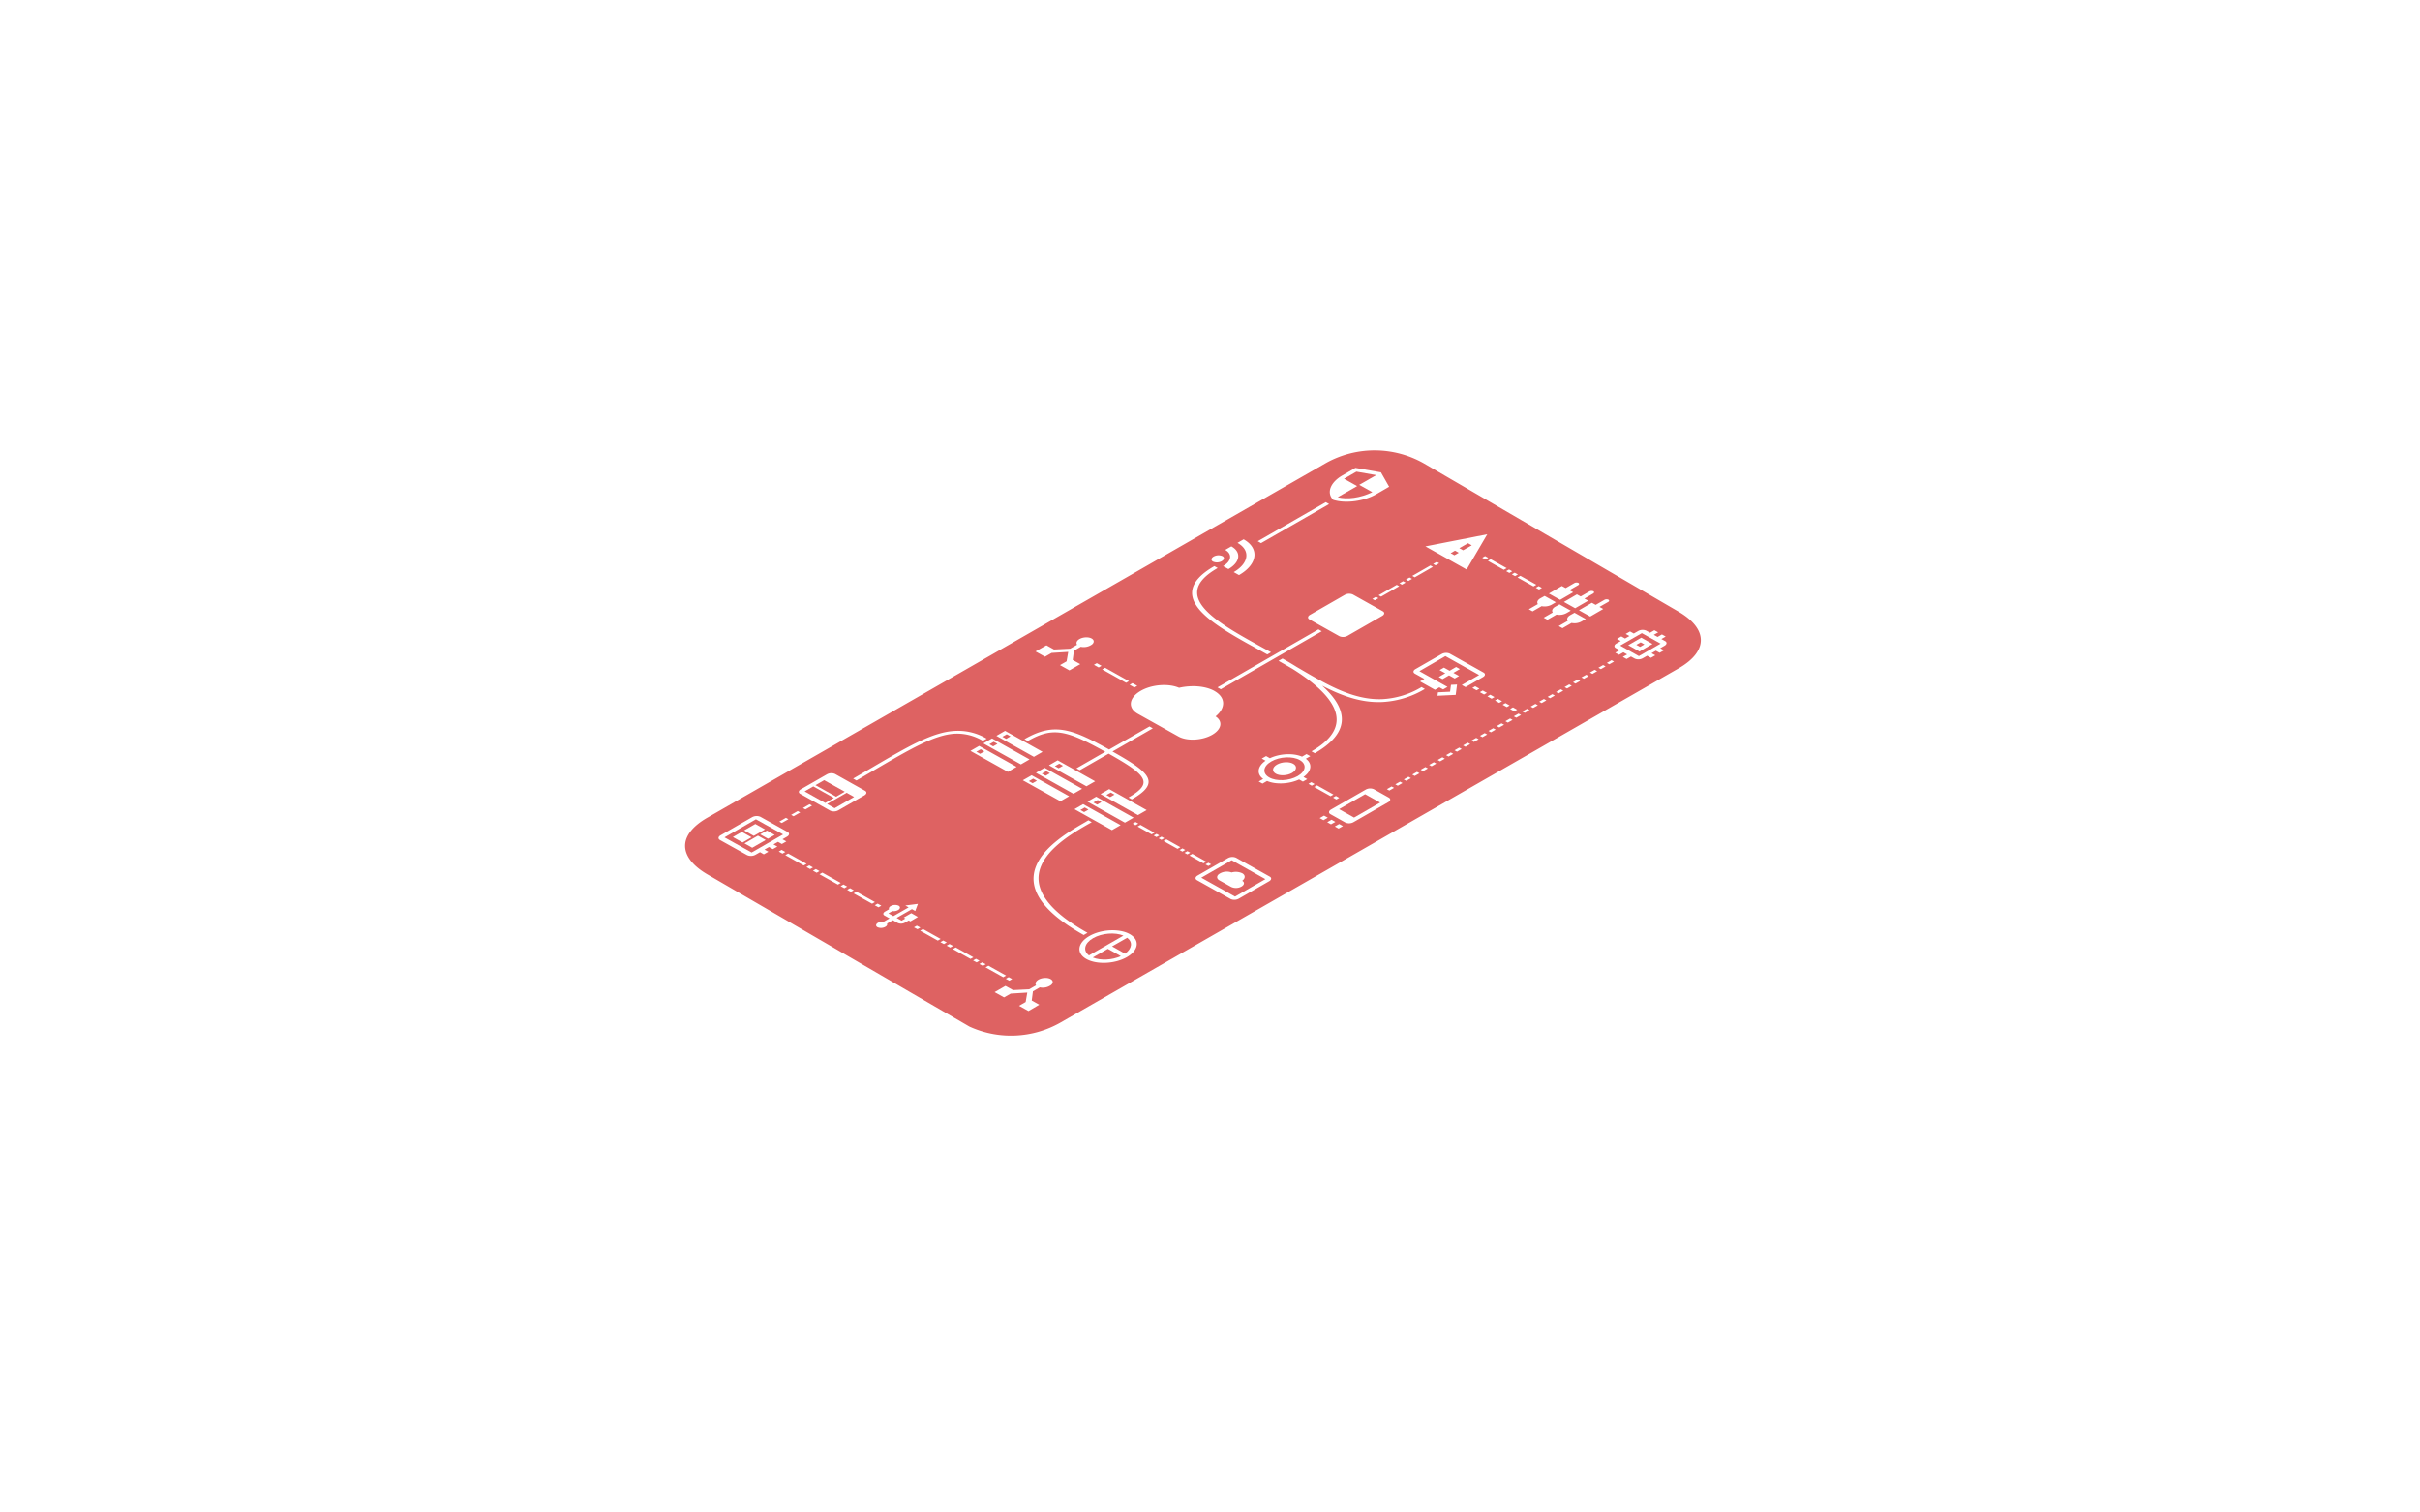 <svg xmlns="http://www.w3.org/2000/svg" viewBox="0 0 1280 800"><defs><style>.cls-1{fill:#de6262;}</style></defs><title>full-stack-illustration</title><g id="Layer_7" data-name="Layer 7"><polygon class="cls-1" points="869.77 340.85 867.79 339.74 865.49 341.06 867.47 342.17 869.77 340.85"/><polygon class="cls-1" points="585.22 420.51 587.2 421.62 589.5 420.3 587.52 419.19 585.22 420.51"/><polygon class="cls-1" points="767.29 292.59 769.28 293.7 771.57 292.38 769.59 291.27 767.29 292.59"/><polygon class="cls-1" points="776.48 287.32 771.88 289.95 773.87 291.06 778.46 288.43 776.48 287.32"/><path class="cls-1" d="M707.54,263c5,1.31,11.95.41,18.34-2.66l-6.94-3.89,9-5.15-10.51-1.83-6.54,3.76,6.94,3.89Z"/><path class="cls-1" d="M383.2,442.9l14.36,8,16.63-9.55-14.36-8Zm22.45-3.59,4.1,2.3-3.56,2-4.1-2.3ZM400.91,442l4.1,2.3-7.13,4.09-4.1-2.3Zm-1.4-6.17,5.13,2.87-5.94,3.41-5.13-2.87ZM392.38,440l5.13,2.87-4.75,2.73-5.13-2.87Z"/><polygon class="cls-1" points="451.77 421.54 447.81 419.32 437.47 425.25 441.44 427.48 451.77 421.54"/><polygon class="cls-1" points="425.58 418.59 436.48 424.7 441.07 422.06 430.17 415.95 425.58 418.59"/><polygon class="cls-1" points="431.32 415.3 442.22 421.4 446.82 418.76 435.91 412.66 431.32 415.3"/><polygon class="cls-1" points="555.34 408.99 553.36 407.88 551.07 409.2 553.05 410.31 555.34 408.99"/><polygon class="cls-1" points="557.95 405.24 559.94 406.35 562.23 405.04 560.25 403.93 557.95 405.24"/><polygon class="cls-1" points="578.33 424.47 580.31 425.58 582.61 424.26 580.63 423.15 578.33 424.47"/><polygon class="cls-1" points="708.28 427.99 716.21 432.43 729.99 424.52 722.05 420.08 708.28 427.99"/><polygon class="cls-1" points="544.18 413.16 546.16 414.27 548.46 412.95 546.47 411.84 544.18 413.16"/><path class="cls-1" d="M687.45,402c-3.84-2.15-10.53-1.82-15,.73s-4.93,6.35-1.1,8.5,10.53,1.82,15-.73S691.29,404.15,687.45,402Zm-12.63,7.25c-2.19-1.23-1.91-3.4.63-4.86s6.37-1.64,8.56-.42,1.91,3.4-.63,4.86S677,410.48,674.82,409.25Z"/><polygon class="cls-1" points="516.41 397.61 518.4 398.72 520.69 397.4 518.71 396.3 516.41 397.61"/><polygon class="cls-1" points="530.19 389.7 532.17 390.81 534.47 389.49 532.49 388.38 530.19 389.7"/><polygon class="cls-1" points="571.44 428.42 573.42 429.54 575.72 428.22 573.74 427.11 571.44 428.42"/><polygon class="cls-1" points="523.3 393.66 525.29 394.77 527.58 393.45 525.6 392.34 523.3 393.66"/><path class="cls-1" d="M578.17,496.22c-4.66,2.68-5.5,6.61-2.18,9.12l18.22-10.47C589.75,493,582.83,493.54,578.17,496.22Z"/><path class="cls-1" d="M578,506.44c4.1,1.71,10.24,1.41,14.83-.72l-6.87-3.85Z"/><path class="cls-1" d="M878.33,340.44l-9.92-5.55-11.48,6.59,9.92,5.55Zm-11.17,4.17-5.95-3.33,6.89-4,5.95,3.33Z"/><path class="cls-1" d="M635.39,464.23l17.85,10L669.31,465l-17.85-10Zm16-2.78.09,0a8.11,8.11,0,0,1,5.56.43c1.78,1,1.71,2.7,0,4h0c1.57.88,1.11,2.54-1.18,3.41a6,6,0,0,1-4.68-.18l-6.2-3.47c-1.42-.8-1.65-2.16-.33-3.25A7.32,7.32,0,0,1,651.36,461.45Z"/><path class="cls-1" d="M596.2,496l-8,4.57,6.87,3.85C598.8,501.78,599.26,498.28,596.2,496Z"/><path class="cls-1" d="M887.83,323.52l-134.6-78.36a52.82,52.82,0,0,0-51.92-.23L374.19,432.46c-16.29,9.34-15.2,21.15-.08,30L512.77,543a52.86,52.86,0,0,0,47.75-1.91l327.3-187.56C904.1,344.18,903,332.37,887.83,323.52Zm-30.27,13.1,2,1.11,2.3-1.32-2-1.11,2.3-1.32,2,1.11,2.3-1.32a4.86,4.86,0,0,1,4.28-.21l2,1.11,2.3-1.32,2,1.11-2.3,1.32,2,1.11,2.3-1.32,2,1.11-2.3,1.32,2,1.11c1.09.61.95,1.7-.31,2.43l-2.3,1.32,2,1.11-2.3,1.32-2-1.11-2.3,1.32,2,1.11-2.3,1.32-2-1.11-2.3,1.32a4.86,4.86,0,0,1-4.28.21l-2-1.11-2.3,1.32-2-1.11,2.3-1.32-2-1.11-2.3,1.32-2-1.11,2.3-1.32-2-1.11c-1.09-.61-.95-1.7.31-2.43l2.3-1.32-2-1.11ZM711.62,435.07l-7.93-4.44c-1.09-.61-.95-1.7.31-2.43l18.38-10.56a4.86,4.86,0,0,1,4.28-.21l7.92,4.45c1.09.61,1,1.7-.3,2.42L715.9,434.86A4.86,4.86,0,0,1,711.62,435.07Zm-1.3,1.87-2.3,1.32-2-1.11,2.3-1.32Zm-4-2.22L704,436l-2-1.11,2.3-1.32Zm-4-2.22-2.3,1.32-2-1.11,2.3-1.32ZM798.73,375l1.52-.87,2.22,1.25-1.52.87Zm50.51-22.51-2.49,1.43-1.31-.73,2.49-1.43Zm.67-1.87,2.49-1.43,1.31.73-2.49,1.43ZM844.78,355l-2.49,1.43-1.31-.73,2.49-1.43Zm-4.5,2.59-2.49,1.43-1.31-.73L839,356.9Zm-4.47,2.57-2.49,1.43-1.31-.73,2.49-1.43Zm-4.46,2.56-2.49,1.43-1.31-.73L830,362Zm-4.5,2.59-2.49,1.43-1.31-.73,2.49-1.43Zm-4.47,2.57-2.49,1.43-1.31-.73,2.49-1.43Zm-4.46,2.56-2.49,1.43-1.31-.73,2.49-1.43Zm-4.5,2.59-2.49,1.43-1.31-.73,2.49-1.43ZM809,375.62l-2.49,1.43-1.31-.73,2.49-1.43Zm-4.46,2.56L802,379.61l-1.31-.73,2.49-1.43Zm-4.5,2.59-2.49,1.43-1.31-.73,2.49-1.43Zm-4.47,2.57L793,384.76l-1.31-.73,2.49-1.43Zm-4.46,2.56-2.49,1.43-1.31-.73,2.49-1.43Zm-4.5,2.59-2.49,1.43-1.31-.73,2.49-1.43ZM782.1,391l-2.49,1.43-1.31-.73,2.49-1.43Zm-4.46,2.56L775.15,395l-1.31-.73,2.49-1.43Zm-4.5,2.59-2.49,1.43-1.31-.73,2.49-1.43Zm-4.47,2.57-2.49,1.43-1.31-.73,2.49-1.43Zm-4.46,2.56-2.49,1.43-1.31-.73,2.49-1.43Zm-4.5,2.59-2.49,1.43-1.31-.73,2.49-1.43Zm-4.47,2.57-2.49,1.43-1.31-.73,2.49-1.43ZM750.79,409l-2.49,1.43-1.31-.73,2.49-1.43Zm-4.5,2.59L743.8,413l-1.31-.73,2.49-1.43Zm-4.47,2.57-2.49,1.43-1.31-.73,2.49-1.43Zm-4.46,2.56-2.49,1.43-1.31-.73,2.49-1.43Zm61.11-43.6L797,374l-2.22-1.25,1.52-.87Zm-6.2-3.47,2.22,1.25-1.52.87-2.22-1.25ZM708.35,422l-1.52.87-1.74-1,1.52-.87Zm79.91-54.55,2.22,1.25-1.52.87-2.22-1.25Zm-4-2.23,2.22,1.25-1.52.87-2.22-1.25Zm-90.45,50.36-1.74-1,1.52-.87,1.74,1Zm-55.76,40.19-1.52.87-7.39-4.14,1.52-.87ZM780.29,363l2.22,1.25-1.52.87-2.22-1.25Zm-152.23,87.2,1.48.83-1.52.87-1.48-.83Zm42.08-37.09-2.37,1.36-2-1.11,2.37-1.36c-3.61-2.62-3.09-6.64,1.24-9.64l-2-1.14,2.3-1.32,2,1.14c5.24-2.49,12.33-2.84,17-.83l2.37-1.36,2,1.11-2.37,1.36c3.61,2.62,3.09,6.64-1.24,9.64l2,1.14-2.3,1.32-2-1.14C681.88,414.73,674.8,415.08,670.14,413.06Zm-45.8,35-1.52.87-7.39-4.14,1.52-.87Zm-8.51-4.75-1.52.87-1.48-.83,1.52-.87Zm-2.63-1.47-1.52.87-1.48-.83,1.52-.87Zm-2.57-1.45-1.52.87-7.39-4.14,1.52-.87Zm14.81,8.3,1.48.83-1.52.87-1.48-.83ZM760.34,368l.23-1.82,6.42-.31.47-3.64,3.21-.16-.71,5.47ZM842,318.82l2,1.11,4.59-2.64a2.43,2.43,0,0,1,2.14-.1c.55.31.47.85-.16,1.21L846,321l2,1.11-6.89,4-5.95-3.33Zm-9.19,5.28,5.95,3.33-2.3,1.32a7.7,7.7,0,0,1-5.22.75l-4.8,2.76-2-1.11,4.8-2.76c-.67-.92-.24-2.11,1.25-3Zm1.25-9.72,2,1.11,4.59-2.64a2.43,2.43,0,0,1,2.14-.1c.55.31.47.85-.16,1.21l-4.59,2.64,2,1.11-6.89,4-5.95-3.33Zm-9.19,5.28,5.95,3.33-2.3,1.32a7.7,7.7,0,0,1-5.22.75l-4.8,2.76-2-1.11,4.8-2.76c-.67-.92-.24-2.11,1.25-3Zm1.25-9.72,2,1.11,4.59-2.64a2.43,2.43,0,0,1,2.14-.1c.55.31.47.85-.16,1.21l-4.59,2.64,2,1.11-6.89,4-5.95-3.33ZM817,315.21l5.95,3.33-2.3,1.32a7.76,7.76,0,0,1-5.22.75l-4.8,2.76-2-1.11,4.8-2.76c-.67-.92-.24-2.11,1.25-3Zm-54.46,30.72a4.84,4.84,0,0,1,4.28-.21l17.85,10c1.1.61,1,1.7-.31,2.43l-9.19,5.28-2-1.11,9.19-5.28-17.85-10L750.75,355l14.87,8.33-2.3,1.32-2-1.11-2.3,1.32-7.93-4.44,2.3-1.32-5-2.78c-1.1-.61-1-1.7.31-2.43Zm-1.1,8.5,2.3-1.32,3,1.67,3.44-2,2,1.11-3.44,2,3,1.67-2.3,1.32-3-1.67-3.44,2-2-1.11,3.44-2ZM813.87,310l1.69.95-1.52.87-1.69-.95Zm-9.7-5.44,8.45,4.73-1.52.87-8.45-4.73Zm-3-1.65,1.69.95-1.52.87-1.69-.95Zm-3-1.69,1.69.95-1.52.87-1.69-.95Zm-9.7-5.44,8.45,4.73-1.52.87L787,296.65Zm-57.15,74a44.6,44.6,0,0,0,20.57-6.37l1.75,1a48.76,48.76,0,0,1-22.53,6.9c-11.26.49-21.56-3.33-31.81-8.64,15.1,13.59,13.84,25.56-3.86,35.73l-1.75-1c20.62-11.84,17.22-26.49-10-43.58-2.45-1.43-4.95-2.89-7.46-4.29l.11-.06,1.91-1.1.11-.06c2.64,1.48,5.09,2.94,7.4,4.39l1.49.87C702.05,362.25,716,370.45,731.34,369.79ZM602.11,435.62l-1.52.87-1.48-.83,1.52-.87Zm-47.28-30.83,4.59-2.64,19.83,11.1-4.59,2.64Zm17.53,12.42-4.59,2.64-19.83-11.1,4.59-2.64Zm-1.25-9.82-1.75-1,15.25-8.76c-20.6-11.48-27.75-13.29-41-5.67l-1.75-1c15.56-8.94,24.8-5.66,44.79,5.48L608,384.24l1.75,1-21.33,12.25c19.9,11.19,25.8,16.39,10.24,25.33l-1.75-1c13.27-7.62,10-11.65-10.52-23.19Zm-53.23-12.87,19.83,11.1-4.59,2.64-19.83-11.1ZM583,354.08l1.52-.87,12.62,7.07-1.52.87Zm-62.87,39.13,4.59-2.64,19.83,11.1L540,404.31Zm6.89-4,4.59-2.64,19.83,11.1-4.59,2.64Zm70.47-27,1.52-.87,2.52,1.41-1.52.87Zm146.15-55.66,1.92-1.1,1.31.73-1.92,1.1Zm-.19,1.59-1.92,1.1-1.31-.73,1.92-1.1Zm14.44-8.3-9.59,5.51L747,304.6l9.59-5.51Zm.13-1.55,1.92-1.1,1.31.73-1.92,1.1Zm-17.93,11.77-9.59,5.51-1.31-.73,9.59-5.51Zm-11,6.34-1.92,1.1-1.31-.73,1.92-1.1Zm2.32,6.92c1.09.61.95,1.7-.31,2.43l-18.37,10.55a4.86,4.86,0,0,1-4.28.21l-15.86-8.88c-1.09-.61-.95-1.7.31-2.43l18.37-10.55a4.86,4.86,0,0,1,4.28-.21Zm-34.06,9.58,1.75,1-53.39,30.67-1.75-1Zm-55,32.58c6,3.37,6.07,9,.59,13.44,4,2.6,3.24,6.85-1.81,9.75-5.28,3-13.27,3.42-17.83.87l-21.48-12c-5.47-3.06-4.77-8.51,1.57-12.15,5.91-3.4,14.66-4,20.25-1.6C630.31,362.28,637.6,362.8,642.37,365.47ZM572.9,425.34l19.83,11.1-4.59,2.64L568.31,428Zm2.3-1.32,4.59-2.64,19.83,11.1L595,435.12Zm6.89-4,4.59-2.64,19.83,11.1-4.59,2.64ZM785.51,294.13l1.69.95-1.52.87L784,295Zm1.14-11.53-10.91,18.64L753.93,289ZM667.12,342.17,672.3,345l-2,1.16-5.17-2.87-5.43-3c-15.76-8.82-30.33-18-29.1-27.85.56-4.51,4.5-8.89,11.71-13l1.75,1c-6.74,3.87-10.27,7.77-10.79,11.92C632,322.73,649.84,332.62,667.12,342.17Zm-84.48,10-1.52.87-2.52-1.41,1.52-.87Zm65.4-61.3,3.25-1.87c5.42,3,4.73,8.42-1.55,12l-2.81-1.57C651.41,296.86,651.91,293,648,290.85Zm-1.8,5.94a5.27,5.27,0,0,1-4.66.23c-1.19-.67-1-1.85.34-2.65a5.27,5.27,0,0,1,4.66-.23C647.78,294.8,647.62,296,646.24,296.78Zm6.3,5.79c8.07-4.64,9-11.56,2-15.46l3.25-1.87c8.52,4.77,7.43,13.23-2.44,18.9Zm12.71-16.33,36-20.66,1.75,1-36,20.66Zm51.65-38.8,13.52,2.36,4.33,7.63-6.89,4c-6.37,3.66-16.14,5-22.7,2.92-3.67-3.7-1.52-9.25,4.85-12.91ZM553.49,341.32l4,2.22,8.56-.42,3.65-2.1c-.67-.92-.24-2.11,1.25-3,2.1-1.21,5.37-1.25,6.88,0,1,.79.84,2-.27,2.87a7.43,7.43,0,0,1-5.89,1.21l-3.65,2.1-.63,4.86,4,2.22-5.74,3.3-5-2.78,3.5-2,.86-5-8.79.55-3.5,2-5-2.78ZM418.44,431l3.49-2,1.31.73-3.49,2ZM417,433.3l-3.49,2-1.31-.73,3.49-2Zm7.71-5.91,3.49-2,1.31.73-3.49,2Zm-1.43-7.48c-1.09-.61-1-1.7.31-2.43l13.79-7.91a4.84,4.84,0,0,1,4.27-.21l15.87,8.89c1.09.61.95,1.7-.31,2.43l-13.78,7.91a4.86,4.86,0,0,1-4.28.21Zm-9.73,26.51-2.05-1.15-2.38,1.36,2.05,1.15-2.38,1.36L406.74,448l-2.38,1.36,2.05,1.15L404,451.87,402,450.73l-2.38,1.36a5,5,0,0,1-4.43.22l-14.36-8c-1.13-.63-1-1.76.32-2.51l16.63-9.55a5,5,0,0,1,4.43-.22l14.36,8c1.13.63,1,1.76-.32,2.51l-2.38,1.36,2.05,1.15Zm.31,5.08-1.95-1.09,1.52-.87,1.95,1.09Zm106-59.65a26.48,26.48,0,0,0-14.78-3.78c-10.75.56-23.61,8.1-43.07,19.5q-4.25,2.49-9,5.24l-1.76-1q4.72-2.74,9-5.23c20.67-12.12,33.15-19.43,45-20a29.65,29.65,0,0,1,16.62,4.13Zm-94.76,65.92-9.74-5.46,1.52-.87,9.74,5.46Zm3.39,1.91-1.95-1.09,1.52-.87,1.95,1.09Zm3.47,1.94L430,460.54l1.52-.87,1.95,1.09Zm11.23,6.27-9.74-5.46,1.52-.87,9.74,5.46Zm102.47-57.83,19.83,11.1-4.59,2.64L541,412.71Zm-99.08,59.74-1.95-1.09,1.52-.87,1.95,1.09Zm3.47,1.94-1.95-1.09,1.52-.87,1.95,1.09ZM461.25,478l-9.74-5.46,1.52-.87,9.74,5.46Zm3.39,1.91-1.95-1.09,1.52-.87,1.95,1.09Zm16.88,7.44-.87-.49-2,1.16a4.24,4.24,0,0,1-3.77.18l-2.62-1.47-3.08,1.77c.25.56-.06,1.22-.92,1.72a4.68,4.68,0,0,1-4.14.2c-1.06-.59-.93-1.64.3-2.35a5,5,0,0,1,3-.55l3.08-1.77-2.62-1.47c-1-.54-.85-1.49.28-2.14l2.09-1.2c-.24-.56,0-1.21.9-1.71a4.7,4.7,0,0,1,4.14-.2c1.06.59.92,1.65-.3,2.35a5,5,0,0,1-3,.53l-2.09,1.2,2.62,1.47,8.08-4.64-1.75-1,6.66-.86-1.42,3.79-1.75-1-8.08,4.64,2.62,1.47,2-1.16-.87-.49,4-2.32,3.49,2Zm93.1-52.86,1.08-.62,1.75,1-1.09.62c-8.83,5-25.26,14.44-26.91,27-1.34,10.18,7.33,20.58,25.75,30.9l-2,1.16c-18.91-10.59-27.79-21.33-26.39-31.93C548.53,449.44,565.51,439.73,574.63,434.52Zm63,22.72,1.52-.87,1.48.83-1.52.87ZM485.28,491.5l-1.87-1,1.52-.87,1.87,1Zm10.74,6-9.33-5.22,1.52-.87,9.33,5.22Zm3.24,1.83-1.87-1,1.52-.87,1.87,1Zm3.32,1.86-1.87-1,1.52-.87,1.87,1Zm10.74,6L504,502l1.52-.87,9.33,5.22Zm3.24,1.83-1.87-1,1.52-.87,1.87,1Zm3.32,1.86-1.87-1,1.52-.87,1.87,1Zm10.74,6-9.33-5.22,1.52-.87,9.33,5.22Zm3.24,1.83-1.87-1,1.52-.87,1.87,1Zm169.92-97.58-8.68-4.86,1.52-.87,8.68,4.86ZM544,534.77,539,532l3.5-2,.86-5-8.79.55-3.5,2-5-2.78,5.74-3.3,4,2.22,8.56-.42,3.65-2.1c-.67-.92-.24-2.11,1.25-3,2.1-1.21,5.36-1.25,6.88,0,1,.79.84,2-.27,2.87a7.43,7.43,0,0,1-5.89,1.21l-3.65,2.1-.63,4.86,4,2.22Zm30.62-27.52c-5.45-3.05-4.75-8.52,1.57-12.15s15.94-4.1,21.4-1,4.75,8.52-1.57,12.15S580.07,510.3,574.62,507.25Zm80.61-31.92a4.86,4.86,0,0,1-4.28.21l-17.85-10c-1.09-.61-.95-1.7.31-2.43l16.07-9.23a4.86,4.86,0,0,1,4.28-.21l17.85,10c1.09.61.95,1.7-.31,2.43Z"/></g></svg>